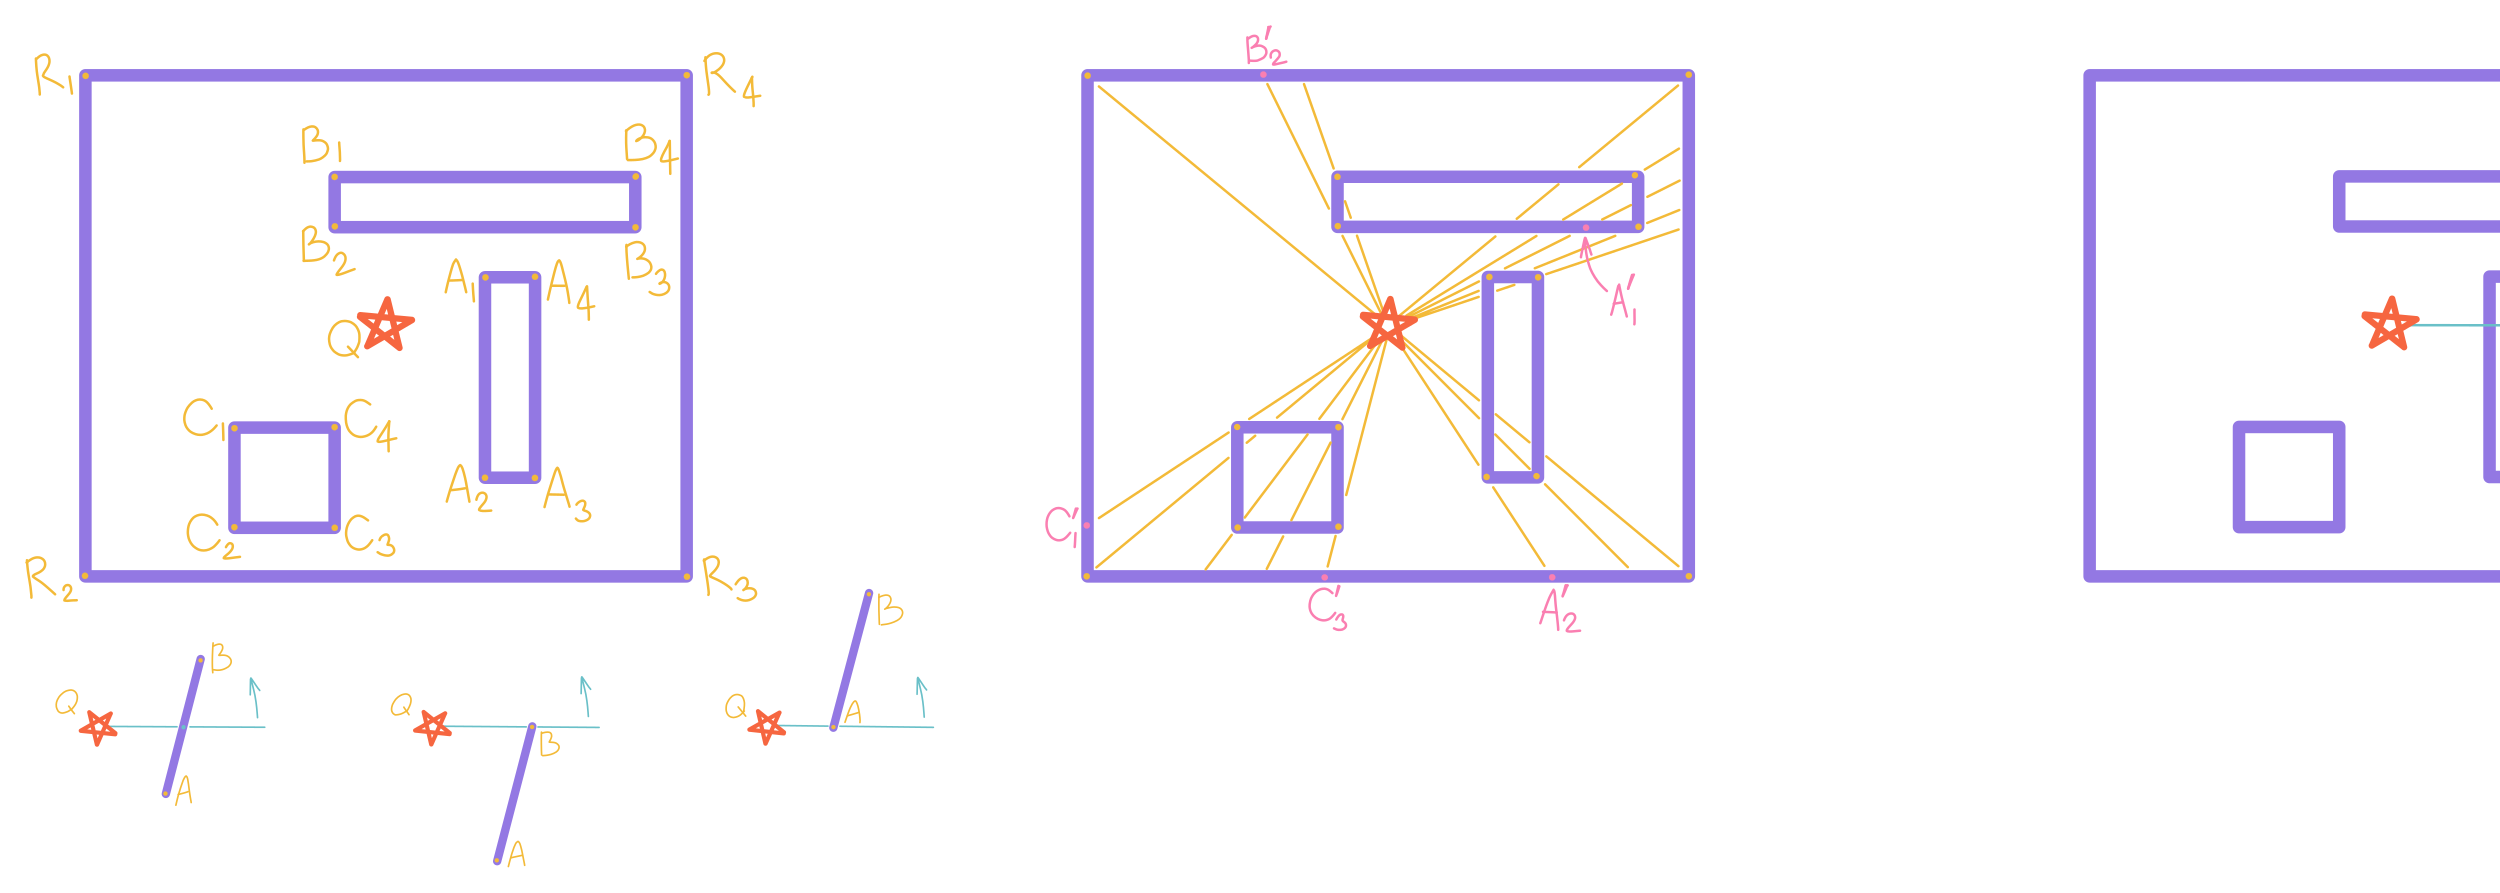 <svg xmlns="http://www.w3.org/2000/svg" width="1995.752" height="712.615" viewBox="-459.14 532.888 1496.814 534.461">
    <title>2BD486D3-20FD-47A4-9F1F-F1A3B42CAC51</title>
    <desc>
        Drawing exported from Concepts: Smarter Sketching
    </desc>
    <g style="display:inline">
        <path fill="none" stroke="#9378e3" stroke-linecap="round" stroke-linejoin="round" stroke-width="5" d="m-338.995 927.465-20.856 80.761m219.425-40.437-21.048 80.711M61.191 887.96 39.81 968.583"/>
        <path fill="none" stroke="#6ac0c8" stroke-linecap="round" stroke-linejoin="round" d="m-396.005 967.811 42.848.224m7.773.041 44.742.233m105.396-.615 51.218.389m6.997.053 36.57.278m104.285-1.176 32.746.385m7.179.084 55.932.657"/>
        <path fill="none" stroke="#6ac0c8" stroke-linecap="round" stroke-linejoin="round" stroke-width="2.5" d="m-349.277 968.353.066-.153"/>
        <path fill="none" stroke="#6ac0c8" stroke-linecap="round" stroke-linejoin="round" d="M-304.947 962.555q-.015-.225-.167-2.186t-.323-3.648-.417-3.496q-.248-1.808-.63-3.888-.381-2.081-2.348-9.746l-.168-.698m5.351 7.401-.24-.398q-.149-.117-.408-.441l-.402-.504q-.142-.179-.879-1.265-.738-1.086-1.529-2.265t-1.137-1.674-.638-.881m-.264.595q-.054.49-.063 3.191t-.083 5.508q-.013.061-.029.732m202.452 12.962q-.013-.225-.161-2.186t-.314-3.649-.41-3.497q-.243-1.808-.62-3.89-.376-2.081-2.325-9.751l-.166-.699m5.333 7.414-.239-.399q-.148-.117-.407-.441l-.4-.505q-.142-.18-.877-1.267-.735-1.088-1.523-2.269t-1.133-1.676-.636-.883m-.266.594q-.055.491-.07 3.191t-.096 5.507q-.013.062-.031.733m205.42 14.063q-.012-.225-.152-2.187t-.299-3.65-.395-3.498-.604-3.893-2.285-9.761l-.163-.699m5.302 7.436-.237-.4q-.148-.118-.405-.443l-.398-.506q-.141-.181-.872-1.272-.73-1.09-1.514-2.275-.783-1.184-1.126-1.68-.342-.497-.632-.886m-.268.593q-.057.49-.084 3.191-.026 2.7-.118 5.507-.013.061-.034.731"/>
        <path fill="none" stroke="#f66640" stroke-linecap="round" stroke-linejoin="round" stroke-width="2.5" d="m-392.95 960.329-8.081 18.416m-.088-.012-4.582-19.446m15.678 12.57-15.661-12.537m15.548 13.219-20.622-2.085m17.971-10.387-18.001 10.303m218.038-10.156-8.124 18.397m-.089-.012-4.535-19.457m15.648 12.608-15.631-12.575m15.516 13.256-20.616-2.134m17.994-10.344-18.024 10.259m218.038-10.43-8.201 18.363m-.088-.012-4.455-19.476m15.596 12.672L-5.3 958.69m15.461 13.32-20.607-2.219m18.037-10.27-18.067 10.185"/>
        <circle cx="-360.075" cy="1008.016" r="1.25" fill="#f3ba38" stroke="#f3ba38" stroke-width=".1"/>
        <circle cx="-339.029" cy="928.285" r="1.25" fill="#f3ba38" stroke="#f3ba38" stroke-width=".1"/>
        <circle cx="-161.679" cy="1047.976" r="1.25" fill="#f3ba38" stroke="#f3ba38" stroke-width=".1"/>
        <circle cx="61.103" cy="888.659" r="1.25" fill="#f3ba38" stroke="#f3ba38" stroke-width=".1"/>
        <circle cx="39.864" cy="968.203" r="1.25" fill="#f3ba38" stroke="#f3ba38" stroke-width=".1"/>
        <circle cx="-140.583" cy="968.155" r="1.25" fill="#f3ba38" stroke="#f3ba38" stroke-width=".1"/>
        <path fill="none" stroke="#f3ba38" stroke-linecap="round" stroke-linejoin="round" d="m-353.845 1014.993.099-.417.34-1.455q.316-1.353.556-2.3.239-.946.548-2.083t1.362-4.398 1.448-4.191.74-1.512.531-.78.59-.406q.046.004.345.452.299.449.53 1.521.23 1.073.476 3.013l.389 3.068q.143 1.128.21 1.619.067.49.249 1.665.183 1.175.284 1.769l.163.948q.061.355.223 1.194.028.103.092.704"/>
        <path fill="none" stroke="#f3ba38" stroke-linecap="round" stroke-linejoin="round" d="m-352.389 1008.521.147-.031q.126-.015 1.317-.311t1.759-.458.901-.265 1.2-.383q.174-.076.285-.122.112-.046.318-.138m14.922-88.993q-.05.455-.071.709-.02.255-.071 1.031t-.146 2.758q-.095 1.981-.124 3.013-.03 1.033-.047 1.929t-.016 2.393q.001 1.496.027 2.354t.053 1.33q.028.472.047.727t.049.566.031.319q.002.009.065.702m.48-15.944.321-.182q.195-.11.45-.233t.604-.269.802-.279.755-.176q.302-.042.558-.04t.54.062q.283.059.424.12t.249.133.202.159.211.256.202.381.131.525.007.679-.083.537-.231.642-.47.956q-.282.484-.511.807t-.514.703q-.286.38-.377.53t-.101.194q-.011.042.161.062t.613-.026.845-.082.902-.033.987.07.841.164.817.326q.467.228.932.636t.748.865.384.787.128.656.002.593-.112.588q-.089.32-.3.73-.211.409-.578.841-.367.431-.764.753t-1.505.867q-1.109.546-1.871.749-.763.203-1.14.263-.377.061-.843.098-.467.038-.846.042-.379.003-.813-.034t-1.349-.193l-.408-.05m176.49 117.818q.062-.356.76-2.997.697-2.641 1.362-4.825.664-2.184 1.259-3.686.596-1.501.924-2.079t.5-.796q.171-.219.953-.684.081.02.246.125.166.106.342.32t.334.509.249.505q.09.21.447 1.4.356 1.191.577 2.188t.375 1.769q.153.773.356 1.861.204 1.089.382 1.971t.302 1.472q.125.591.288 1.528.033.243.11.697"/>
        <path fill="none" stroke="#f3ba38" stroke-linecap="round" stroke-linejoin="round" d="M-153.026 1046.407q.134-.033.81-.177l1.75-.378q1.075-.234 3.105-.664l.857-.209m11.545-73.744q-.017.214-.024.331t-.03 1.289q-.024 1.172-.031 1.929-.008.758.013 3.254t.065 4.03.102 2.837m-.047-12.915q.101-.027.215-.075l.217-.089q.104-.041.548-.179.443-.138 1.184-.287t1.371-.142q.63.005.938.082t.493.168.285.164.241.219.267.353.225.656q.098.45.057.855-.042.406-.222.946-.181.54-.403.966-.221.427-.334.619l-.257.443q-.145.251-.211.5.042.019.095.033.054.015.633.048.579.032 1.077.054t.919.084.768.167q.347.103.685.274t.705.479.564.584.272.434q.074.157.129.369.056.211.057.547t-.113.741-.344.78-.523.687q-.293.31-.789.677t-1.45.79q-.953.422-1.582.599t-1.25.31q-.621.134-1.153.217t-.809.11-.477.043-.415.022q-.214.007-.887.075m180.957-19.981q.033-.119.707-2.075.674-1.955 1.116-3.175t.672-1.815q.23-.594.733-1.745.502-1.151 1.103-2.131t.895-1.263.51-.404q.217-.121.321-.144t.174 0 .107.04.244.201.72 1.449q.512 1.263.907 3.405.396 2.142.503 2.96t.207 1.866.128 1.893q.005.028-.092 1.108"/>
        <path fill="none" stroke="#f3ba38" stroke-linecap="round" stroke-linejoin="round" d="M48.369 961.422q.23-.078 1.036-.302t1.892-.54q1.087-.317 1.737-.517.65-.199 1.155-.345.084-.013.15-.036t.177-.073.527-.265m12.086-70.639q-.021.281-.044 1.939t-.032 3.448.032 4.532.235 7.197q.01.077.052.861"/>
        <path fill="none" stroke="#f3ba38" stroke-linecap="round" stroke-linejoin="round" d="M67.11 890.5q.158-.057.398-.185.241-.129.816-.38.576-.252 1.362-.472t1.264-.265q.478-.046.866-.011t.69.124.514.198.47.342.468.636q.211.405.278.789t.063.701-.158.929q-.154.613-.588 1.424-.435.81-.889 1.37-.455.56-.79.882-.334.323-.741.642-.407.318-.531.385-.124.066-.076.023t.16-.107q.113-.064.291-.147.179-.083.581-.228.403-.145 1.98-.476t2.542-.355 1.704.094q.738.117 1.14.258t.737.333.598.423q.262.232.509.593.247.362.373.734.125.373.151.774.026.4-.06.866-.087.466-.336 1.018-.249.551-.47.876-.221.326-.495.625-.274.3-.703.653-.43.353-1.172.79-.743.438-1.841.891t-1.975.712q-.878.259-1.413.386-.534.126-1.037.216t-1.105.159-1.426.175q-.176.038-.676.115m-82.497 51.877q.031-.163.214-1.285.184-1.123.248-2.209.064-1.085.031-1.595-.032-.509-.187-1.279-.154-.77-.434-1.395-.28-.624-.519-.946-.24-.322-.37-.454-.13-.131-.373-.317-.242-.187-1.124-.453-.881-.265-1.458-.241-.576.025-.929.103t-.744.237-.671.321-.653.439-1.086 1.063q-.713.785-1.348 2.006-.634 1.221-.826 1.921t-.241 1.87q-.049 1.171.085 1.862.135.69.361 1.217.226.526.498.917.271.391.571.68t.748.55q.447.262 1.134.424t1.087.163q.4.003 1.387-.265.986-.267 1.579-.593.594-.325.986-.616.392-.29.948-.805.557-.515 1.124-1.141l.385-.465"/>
        <path fill="none" stroke="#f3ba38" stroke-linecap="round" stroke-linejoin="round" d="M-17.175 956.152q.279.314.55.657.27.343.721.885l1.115 1.341q.664.8 1.205 1.47t.92 1.149m-202.95-2.938q.084-.165.133-.235t.137-.19.208-.299.401-.656q.28-.477.696-1.387.415-.909.613-1.55.197-.641.298-1.309.101-.669.092-1.12-.009-.45-.075-.825-.067-.375-.263-.832-.195-.456-.452-.778-.257-.321-.456-.486t-.487-.317q-.288-.151-.657-.244-.37-.094-.708-.109t-1.079.124-1.234.33-1.16.58q-.668.389-1.218.835t-1.13 1.071q-.579.625-1.312 1.842-.732 1.218-.965 1.874t-.345 1.246q-.113.59-.118 1.081-.006.49.025.732.031.243.136.601.105.359.351.789t.677.803.697.481q.267.109.533.165.265.056 1.545-.173t2.017-.549q.738-.319 1.032-.472.294-.154.482-.258.189-.105.422-.243.234-.138.426-.26.192-.123.872-.498"/>
        <path fill="none" stroke="#f3ba38" stroke-linecap="round" stroke-linejoin="round" d="m-217.338 956.27.103.188q.084.164.389.619t.942 1.336.821 1.142.403.601q.097.125.418.637m-202.201-2.986q.69-.763 1.176-1.354.485-.592.847-1.124.362-.531.669-1.098t.571-1.351.34-1.827-.028-1.605q-.103-.564-.352-1.113-.25-.549-.559-.93t-.684-.662-.807-.455q-.431-.174-.996-.256-.566-.082-1.725.16-1.158.241-1.802.553-.643.312-1.243.723t-1.456 1.257-1.38 1.606-.879 1.552-.506 1.395q-.151.604-.2 1.294-.048.69.054 1.402.103.711.515 1.594.411.884.583 1.087t.393.391.501.348.681.282.849.148q.447.025 1.599-.284 1.153-.31 1.643-.569l.566-.299q.076-.042.239-.14t.433-.283l1.023-.695"/>
        <path fill="none" stroke="#f3ba38" stroke-linecap="round" stroke-linejoin="round" d="M-417.969 955.682q.143.206.327.477.183.272.492.692t.677.935.657.896.748.896l.463.611"/>
    </g>
    <g style="display:inline">
        <path fill="none" stroke="#9378e3" stroke-linecap="round" stroke-linejoin="round" stroke-width="7.5" d="M1481.976 788.603h60v60h-60zm150-90v120h30v-120zm-90-30h180v-30h-180z"/>
        <path fill="none" stroke="#9378e3" stroke-linecap="round" stroke-linejoin="round" stroke-width="7.5" d="M1391.985 577.979v300h360v-300z"/>
        <path fill="none" stroke="#f3ba38" stroke-linecap="round" stroke-linejoin="round" stroke-width="1.5" d="m1418.858 583.834-21.387 42.915m51.835-42.986-51.313 102.06m.054 57.483 81.33-159.226m-82.629 222.262 107.768-211.927m-88.142 235.225 102.358-204.346m-57.192 174.324 71.604-143.965m-32.977 126.938 54.03-107.521m-24.728 107.671 26.966-54.445m5.335-10.77 21.26-42.926m-34.515 130.281 30.518-60.333m4.579-9.051 2.678-5.298m4.777-9.442 22.501-44.484m-70.824 196.486 83.17-161.443m9.845-19.11 8.406-16.316m-69.553 197.057 51.647-103.704m45.446-91.268 1.613-3.237m-69.152 198.036 25.286-48.741m6.174 48.407 12.076-23.55m-21.632-33.987-227.464-113.984m260.805 163.658-111.338-59.819m-46.054-21.672-105.177-53.01m222.666 142.572-71.52-38.54m12.633 38.48-19.305-10.005m-99.112-49.678-45.582-22.76m71.773 5.715-70.302-34.975m18.945 69.232-20.064-9.988m228.701-35.54-227.75-113.952m227.282 83.855-41.944-21.126m-29.158-14.686-156.762-78.955m228.99 85.047-229.044-115.38m228.83 86.403-42.183-21.375m-54.026-27.376-124.144-62.907m253.966 98.283-13.996-7.007m-135.863-68.893-44.739-22.391" opacity=".5"/>
        <path fill="none" stroke="#f3ba38" stroke-linecap="round" stroke-linejoin="round" stroke-width="1.5" d="m1474.881 794-76.209 51.579m142.029 9.639-4.09 16.416m100.008-46.574 31.449 47.026m-22.665-179.156 39.409-18.63m-149.208-21.172-33.082-69.215"/>
        <path fill="none" stroke="#f66640" stroke-linecap="round" stroke-linejoin="round" stroke-width="3.75" d="m1561.697 739.529 11.86-27.736m.132.016 7.146 29.105m-23.692-18.635 23.666 18.585m-23.506-19.609 30.96 2.836m-26.808 15.834 26.855-15.706"/>
        <circle cx="1482.775" cy="788.972" r="1.875" fill="#fa7fb1" stroke="#fa7fb1" stroke-width=".15"/>
        <circle cx="1541.751" cy="788.287" r="1.875" fill="#fa7fb1" stroke="#fa7fb1" stroke-width=".15"/>
        <circle cx="1542.437" cy="848.256" r="1.875" fill="#fa7fb1" stroke="#fa7fb1" stroke-width=".15"/>
        <circle cx="1535.872" cy="878.1" r="1.875" fill="#fa7fb1" stroke="#fa7fb1" stroke-width=".15"/>
        <circle cx="1673.034" cy="878.052" r="1.875" fill="#fa7fb1" stroke="#fa7fb1" stroke-width=".15"/>
        <circle cx="1632" cy="817.881" r="1.875" fill="#fa7fb1" stroke="#fa7fb1" stroke-width=".15"/>
        <circle cx="1632.309" cy="699.487" r="1.875" fill="#fa7fb1" stroke="#fa7fb1" stroke-width=".15"/>
        <circle cx="1691.967" cy="669.195" r="1.875" fill="#fa7fb1" stroke="#fa7fb1" stroke-width=".15"/>
        <circle cx="1542.322" cy="668.056" r="1.875" fill="#fa7fb1" stroke="#fa7fb1" stroke-width=".15"/>
        <path fill="none" stroke="#fa7fb1" stroke-linecap="round" stroke-linejoin="round" stroke-width="3.75" d="m1500.3 577.205.025.162"/>
        <circle cx="1391.445" cy="848.372" r="1.875" fill="#fa7fb1" stroke="#fa7fb1" stroke-width=".15"/>
        <circle cx="1392.448" cy="578.378" r="1.875" fill="#fa7fb1" stroke="#fa7fb1" stroke-width=".15"/>
    </g>
    <g fill="none" stroke-linecap="round" stroke-linejoin="round" style="display:inline">
        <path stroke="#9378e3" stroke-width="7.5" d="M881.417 788.498h60v60h-60zm150-90v120h30v-120zm-90-30h180v-30h-180z"/>
        <path stroke="#9378e3" stroke-width="7.5" d="M791.985 577.979v300h360v-300z"/>
        <path stroke="#6ac0c8" stroke-width="1.5" d="m1144.473 727.789-163.644-.22m159.545-5.722q-.113-1.606-.383-5.772-.268-4.166-.654-8.181-.385-4.017-.615-5.823-.228-1.808-.522-3.87t-.768-5.031q-.472-2.968-.837-4.94-.364-1.972-.514-2.662-.149-.691-.305-1.401-.154-.708-.219-1.026-.064-.318-.606-2.88m6.171 8.153-.343-.444q-.061-.147-.953-1.379t-2.052-2.851q-1.16-1.622-1.47-1.878l-.583-.642q-.064-.085-.354-.497m-2.217 11.883q.81-6.625 1.096-9.052.288-2.429.333-2.495.043-.066.236-1.31"/>
        <path stroke="#f66640" stroke-width="3.75" d="m961.137 739.426 11.86-27.738m.133.016 7.146 29.105m-23.693-18.635 23.667 18.585m-23.506-19.608 30.96 2.837m-26.808 15.832 26.854-15.707"/>
    </g>
    <g style="display:inline">
        <path fill="none" stroke="#9378e3" stroke-linecap="round" stroke-linejoin="round" stroke-width="7.5" d="M281.663 788.72h60v60h-60zm150-90v120h30v-120zm-90-30h180v-30h-180z"/>
        <path fill="none" stroke="#9378e3" stroke-linecap="round" stroke-linejoin="round" stroke-width="7.5" d="M191.985 577.979v300h360v-300z"/>
        <path fill="none" stroke="#f3ba38" stroke-linecap="round" stroke-linejoin="round" stroke-width="1.5" d="m364.053 734.159-75.273 49.572m-12.331 8.119-77.63 51.228m167.51-106.468-35.531 47.04m-7.066 9.356-37.579 49.75m-7.834 10.373-15.605 20.659m105.409-136.465-23.52 46.534m-7.095 14.04-23.465 46.426m-4.927 9.749-9.794 19.379m72.123-138.789-24.562 94.588m-6.378 24.543-4.74 18.246M378.2 737.788l47.832 73.326m8.853 13.572 30.655 46.993M379.908 736.72l46.505 46.561m9.729 9.741 20.526 20.55m9.262 9.275 49.551 49.612M384.809 724.597l41.357-13.941m11.108-3.744 10.257-3.46m19.095-6.436 79.248-26.715m-161.368 53.555 41.638-16.787m33.646-13.563 48.164-19.416m19.119-7.707 19.217-7.746m-162.477 64.121 42.525-21.365m15.591-7.833 38.736-19.461m19.486-9.792 17.165-8.623m9.87-4.958 19.308-9.7M382.92 721.85l77.816-47.674m16.038-9.826 35.176-21.552m13.683-8.381 20.462-12.537m-176.636 98.581-16.132-46.452m-3.737-10.759-3.414-9.834m-6.828-19.661-17.742-50.51m46.224 137.422-23.173-46.536m-8.157-16.379-36.827-74.514m64.619 150.899-58.836 48.793m-13.074 10.844-5.064 4.2m-10.94 9.072-79.062 65.566m168.618-150.043L198.801 584.65m179.694 137.469 57.689-47.667m12.804-10.582 24.96-20.623m12.421-10.264 59.159-48.882M378.651 732.926l47.7 39.654m10.069 8.372 20.16 16.76m10.123 8.415 79.075 65.74"/>
        <path fill="none" stroke="#fa7fb1" stroke-linecap="round" stroke-linejoin="round" stroke-width="1.5" d="M502.947 707.13q-1.188-1.081-1.948-1.83-.761-.748-1.723-1.797t-1.785-2.086q-.822-1.038-1.765-2.54t-1.455-2.497-.853-1.756q-.344-.761-.477-1.076-.134-.315-.653-1.944-.519-1.627-.736-2.493-.216-.864-.321-1.327-.105-.465-.17-.731-.063-.267-.26-1.431-.196-1.164-.27-1.662-.074-.497-.32-2.615-.246-2.116-.41-3.71m-2.382 9.267.04-.46q.017-.142.645-3.346.629-3.202 1.4-6.543l.189-.654.177-.6m.267.091q.089.207.389 1.032t.688 1.871q.39 1.044.627 1.662.239.618.912 2.427l.023.137.208.675q.021.076.164.541.14.464.526 1.556"/>
        <path fill="none" stroke="#f66640" stroke-linecap="round" stroke-linejoin="round" stroke-width="3.75" d="m361.383 739.648 11.86-27.737m.133.017 7.146 29.103m-23.693-18.633 23.667 18.583m-23.506-19.608 30.96 2.837m-26.808 15.834 26.854-15.708" style="display:inline"/>
        <path fill="none" stroke="#fa7fb1" stroke-linecap="round" stroke-linejoin="round" stroke-width="1.5" d="M181.148 842.03q-.117-.222-.392-.697-.274-.474-.59-.945-.314-.47-.54-.763-.224-.292-.526-.615-.3-.32-.483-.483t-.502-.39q-.321-.227-.926-.503-.604-.276-1.276-.413-.674-.136-1.037-.148-.364-.012-.784.03-.42.043-.617.087-.198.043-.633.19t-1.012.471q-.58.324-.914.59-.336.267-.652.586-.317.32-.728.88t-.607.903q-.198.343-.444.889-.248.546-.345.816-.098.27-.182.54-.082.27-.231.991-.15.722-.21 1.373-.061.65-.052 1.447t.064 1.307.252 1.387q.197.88.438 1.521.242.64.411.981.171.34.512.884.34.543.597.864.258.32.498.568.241.246.687.59t1.138.699 1.293.522q.602.166 1.008.208t1.071-.022 1.112-.194q.445-.13.826-.307t.776-.428 1.095-.885 2.298-2.581l.073-.108m3.201.19q-.021.149-.057.717-.037.569-.07 1.185-.032.616-.054 1.096-.023.48-.033.762-.012.281-.07 1.379-.056 1.098-.098 1.711-.044.612-.086 1.167-.016.143-.039.327m.708-22.996q-.027.129-.208.773l-.332 1.173-.253.886q-.106.362-.278.936-.171.576-.273.909-.102.335-.132.428l-.096.3-.075.229m2.54-5.595q-.068.125-.143.29-.073.166-.14.311l-.367.8q-.3.654-.553 1.221t-.448 1.02-.418 1l-.036.07-.056.139q-.115.256-.145.327l-.09.21m1.64-5.406h.108l.294-.027q.016.008.342-.021l.12.003" style="display:inline"/>
        <path fill="none" stroke="#fa7fb1" stroke-linecap="round" stroke-linejoin="round" stroke-width="3.75" d="m334.079 878.626-.086-.053-.124.001" style="display:inline"/>
        <circle cx="470.187" cy="878.535" r="1.875" fill="#fa7fb1" stroke="#fa7fb1" stroke-width=".15" style="display:inline"/>
        <path fill="none" stroke="#fa7fb1" stroke-linecap="round" stroke-linejoin="round" stroke-width="1.5" d="M463.07 906.02q.028-.069.183-.477l.118-.367q.1-.315.383-1.163l.385-1.156.375-1.131.646-1.931q.372-1.108.741-2.167.368-1.058.737-2.081.37-1.022.781-2.094.41-1.071 1.076-2.68t2.57-4.802q.017.008.241.475.222.468.364 1.547.144 1.078.195 1.755.053.676.141 1.96.089 1.283.182 2.36.091 1.077.189 1.977.096.9.276 2.382l.276 2.275q.096.795.194 1.652t.232 2.137q.132 1.281.201 2.033l.098 1.075q.028.324.043.474t.035.395q.017.245.044.755l.021.766" style="display:inline"/>
        <path fill="none" stroke="#fa7fb1" stroke-linecap="round" stroke-linejoin="round" stroke-width="1.5" d="M464.709 899.209q.152.008 1.442.063 1.291.053 2.514.107 1.222.053 1.927.089.707.036 1.49.082.214.012.702.032m4.462 4.73q.111-.303.198-.522t.318-.707.463-.849q.231-.362.551-.708.318-.348.609-.567t.6-.375q.31-.157.613-.252.303-.094.702-.13.4-.036.72.01.321.048.572.15.25.1.482.285t.421.457.274.497.132.534q.047.312.042.514-.006.203-.057.474-.05.273-.19.644-.14.369-.489.948-.35.579-.593.886t-.811.942-1.076 1.182q-.505.546-.883 1.004-.377.457-.593.834-.216.378-.259.53-.045.151-.053.226-.007.073-.007.105l.005.085q.003.056.027.147.05.059.393.19.342.131 1.131.146.788.017 1.427-.031.639-.05 1.012-.086.375-.036 3.672-.339l.275-.018m-8.629-27.17q-.082.243-.408 1.509t-.543 2.059q-.217.795-.543 1.831l-.046.125-.111.317-.198.568m2.845-6.391q-.052.11-.096.216l-.127.319q-.086.213-.192.483l-.191.477-.249.615-.315.763q-.149.359-.323.764-.174.406-.364.84l-.326.735q-.132.302-.175.407-.043.103-.174.385-.13.28-.262.584" style="display:inline"/>
        <path fill="none" stroke="#fa7fb1" stroke-linecap="round" stroke-linejoin="round" stroke-width="1.5" d="m478.557 883.42.095-.007.657-.015.106-.003m-140.796 4.612q-.105-.102-.625-.572-.522-.468-.95-.795t-.7-.493-.55-.304q-.278-.135-.775-.286-.496-.15-1.014-.204-.519-.055-1.428.081-.91.137-1.743.502-.832.365-1.266.654-.432.288-.688.497-.255.207-.491.42-.234.215-.604.615-.371.4-.659.79-.288.389-.682 1.073-.396.684-.605 1.165-.208.483-.48 1.466-.27.982-.352 1.93-.083.948-.057 1.455.025.509.072.83.046.323.132.702.084.378.154.612t.117.377.246.601q.2.457.326.688.126.233.468.731.343.5.834 1.023.49.525 1.22 1.056.731.53 1.4.848.67.317 1.392.523t1.278.27 1.073.048 1.021-.11q.506-.096 1.06-.303.556-.208.877-.379.319-.173.694-.44.377-.267.966-.855.59-.586.968-1.047.378-.459.684-.859l.355-.494m.638 3.976q.249-.467.478-.848.23-.381.489-.738.26-.358.533-.642.271-.282.474-.437.202-.153.367-.238t.492-.141.518-.021q.192.034.316.108.125.073.224.181.097.108.165.267.067.16.105.377t.015.484-.111.599q-.089.331-.168.603-.078.273-.116.45-.037.178-.046.327-.011.15-.011.26 0 .109.153.266.152.158.317.281t.285.205.276.21.343.303q.185.177.287.311t.18.272.153.349.103.486q.027.276-.013.528t-.111.437q-.072.186-.224.421-.151.237-.387.467-.235.229-.705.498-.47.268-.849.388-.381.12-.988.174-.61.054-1.125.009-.518-.045-.768-.091-.25-.047-.561-.147-.311-.102-.92-.396-.093-.044-.541-.248m2.647-25.449q-.045.159-.075.288-.03.13-.031.143t-.3 1.31-.51 2.188l-.306 1.28q-.095.389-.182.734m1.963-5.717q-.024.068-.169.513-.146.444-.332 1.034l-.277.879-.156.488q-.065.196-.171.504-.105.307-.208.598l-.17.47-.081.23q-.018.053-.108.296l-.126.333-.162.418m169.005-185.615q-.042.136-.1.34-.057.204-.234.942-.176.738-.36 1.545-.186.806-.402 1.764-.216.957-.66 2.843-.443 1.887-.692 2.91-.25 1.023-.668 2.71-.417 1.688-.678 2.63-.262.943-.49 1.56m4.755-18.002q.033.279.195 1.07l.333 1.651q.174.861.308 1.51.132.648.376 1.767.243 1.121.497 2.168.253 1.049.666 2.604.412 1.557.58 2.157l.267.959q.1.358.321 1.171.222.813.396 1.487.176.672.243.937.066.266.12.465.054.198.066.237.014.039.063.248l.156.645" style="display:inline"/>
        <path fill="none" stroke="#fa7fb1" stroke-linecap="round" stroke-linejoin="round" stroke-width="1.5" d="m507.075 714.713.123-.025q.093-.015 1.452-.197 1.359-.183 3.312-.55.095-.028.588-.146m6.927 4.389-.007.104q-.01.337-.009 1.78 0 1.442.026 2.466t.031 2.047-.034 1.805l-.092.668m-1.358-29.541-.033.085q-.126.383-.373 1.152-.248.77-.635 2.085-.389 1.316-.627 2.229-.24.912-.394 1.529t-.299 1.129" style="display:inline"/>
        <path fill="none" stroke="#fa7fb1" stroke-linecap="round" stroke-linejoin="round" stroke-width="1.5" d="M519.023 697.415q-.048.111-.554 1.316-.505 1.203-.76 1.824-.255.619-.738 1.81-.485 1.19-.582 1.445-.1.253-.173.46-.073.209-.192.524-.118.316-.211.559l-.152.387m2.492-8.101q.08-.036.109-.051t.173-.057.19-.048q.045-.005.473-.168" style="display:inline"/>
        <circle cx="191.529" cy="847.469" r="1.875" fill="#fa7fb1" stroke="#fa7fb1" stroke-width=".15" style="display:inline"/>
        <circle cx="297.282" cy="577.537" r="1.875" fill="#fa7fb1" stroke="#fa7fb1" stroke-width=".15" style="display:inline"/>
        <circle cx="192.045" cy="578.186" r="1.875" fill="#f3ba38" stroke="#f3ba38" stroke-width=".15" style="display:inline"/>
        <circle cx="191.486" cy="877.943" r="1.875" fill="#f3ba38" stroke="#f3ba38" stroke-width=".15" style="display:inline"/>
        <circle cx="552.029" cy="877.868" r="1.875" fill="#f3ba38" stroke="#f3ba38" stroke-width=".15" style="display:inline"/>
        <circle cx="551.988" cy="577.607" r="1.875" fill="#f3ba38" stroke="#f3ba38" stroke-width=".15" style="display:inline"/>
        <path fill="none" stroke="#fa7fb1" stroke-linecap="round" stroke-linejoin="round" stroke-width="1.5" d="M287.709 555.307q-.003.078.003.8.005.724.02 1.246t.068 1.33.108 1.505l.119 1.434.11 1.317q.048.58.21 2.748.162 2.167.184 2.712.023.546.027.802.003.258.01.573.006.315.006.384t-.022.438m-.706-14.241q.127-.115.175-.162.05-.048.207-.175.159-.13.612-.455.452-.324.831-.542.378-.216.768-.372.392-.157.698-.226.307-.07.709-.07.402.001.638.052.234.051.394.118.162.07.303.161.143.09.3.24.156.15.299.381.142.231.199.387.057.157.104.477.044.32.016.652-.028.333-.132.67-.103.335-.196.538-.094.202-.308.547-.215.345-.407.585-.192.239-.802.822-.61.584-1.052.921-.442.34-.732.531-.033.012-.079.033-.045.02-.072.035t-.054.037q.003.002.078-.05.076-.053.297-.176t.67-.32.689-.283q.238-.087.892-.254.653-.168 1.026-.219.374-.05.632-.058.26-.007.614.02.353.028.665.098.314.07.966.387.653.317.945.555.293.239.474.446.183.207.302.381.12.174.264.492.145.32.234.729.088.41.072.85-.017.443-.063.657-.047.216-.224.66-.175.444-.543.968-.367.523-.732.864-.364.34-1.834 1.051t-1.908.801q-.44.09-.896.141t-1.272.044q-.814-.006-1.321-.05l-.776-.067q-.27-.024-.726-.056m12.937-1.781q-.003-.045-.015-.107-.012-.061-.027-.171l-.038-.268q-.021-.158-.027-.27-.007-.114-.007-.299 0-.183.032-.445.031-.261.09-.476.056-.213.203-.513.146-.299.365-.576t.428-.455.601-.388.677-.287.523-.09.402.008.348.074q.183.054.453.193.268.14.498.335.228.193.331.318.104.124.182.255.077.129.117.219.039.088.066.162.027.072.086.444.057.372.034.645-.022.274-.058.43t-.098.332-.162.376q-.1.203-.94 1.223-.842 1.02-1.313 1.488-.471.47-.657.661-.186.194-.337.38-.15.186-.203.27-.052.082-.138.304-.084.224-.075.333l.054.027q.042.018.155.036t.352 0q.242-.019.437-.05.195-.033.43-.081t.797-.177.985-.23l.779-.183q.354-.084.975-.223.62-.141.988-.222.368-.083.756-.186.389-.105.887-.248l.333-.097m-10.688-20.656-.017.114-.02.098q-.084.352-1.228 6.197l-.108.491" style="display:inline"/>
        <path fill="none" stroke="#fa7fb1" stroke-linecap="round" stroke-linejoin="round" stroke-width="1.5" d="M301.242 549.037q-.034.126-.121.391-.087.264-.227.672t-.298.875q-.16.465-.332.98-.172.516-.92 2.787-.016.041-.08.239-.067.198-.146.468-.081.27-.189.591m1.374-6.961.165-.035q.003.003.464-.105.459-.108.672-.147" style="display:inline"/>
        <circle cx="342.195" cy="848.264" r="1.875" fill="#f3ba38" stroke="#f3ba38" stroke-width=".15" style="display:inline"/>
        <circle cx="281.89" cy="848.755" r="1.875" fill="#f3ba38" stroke="#f3ba38" stroke-width=".15" style="display:inline"/>
        <path fill="none" stroke="#f3ba38" stroke-linecap="round" stroke-linejoin="round" stroke-width="3.75" d="m281.62 788.569-.06-.051" style="display:inline"/>
        <circle cx="342.185" cy="788.638" r="1.875" fill="#f3ba38" stroke="#f3ba38" stroke-width=".15" style="display:inline"/>
        <circle cx="430.92" cy="818.44" r="1.875" fill="#f3ba38" stroke="#f3ba38" stroke-width=".15" style="display:inline"/>
        <path fill="none" stroke="#f3ba38" stroke-linecap="round" stroke-linejoin="round" stroke-width="3.75" d="m460.745 817.93.145.072" style="display:inline"/>
        <circle cx="432.553" cy="698.716" r="1.875" fill="#f3ba38" stroke="#f3ba38" stroke-width=".15" style="display:inline"/>
        <circle cx="461.754" cy="698.904" r="1.875" fill="#f3ba38" stroke="#f3ba38" stroke-width=".15" style="display:inline"/>
        <circle cx="521.865" cy="668.677" r="1.875" fill="#f3ba38" stroke="#f3ba38" stroke-width=".15" style="display:inline"/>
        <circle cx="490.458" cy="669.198" r="1.875" fill="#fa7fb1" stroke="#fa7fb1" stroke-width=".15" style="display:inline"/>
        <path fill="none" stroke="#f3ba38" stroke-linecap="round" stroke-linejoin="round" stroke-width="3.75" d="m519.67 637.871.095-.111" style="display:inline"/>
        <circle cx="341.819" cy="668.261" r="1.875" fill="#f3ba38" stroke="#f3ba38" stroke-width=".15" style="display:inline"/>
        <circle cx="341.631" cy="638.753" r="1.875" fill="#f3ba38" stroke="#f3ba38" stroke-width=".15" style="display:inline"/>
    </g>
    <g style="display:inline">
        <path fill="none" stroke="#9378e3" stroke-linecap="round" stroke-linejoin="round" stroke-width="7.5" d="M-318.774 788.909h60v60h-60zm150-90v120h30v-120zm-90-30h180v-30h-180z"/>
        <path fill="none" stroke="#9378e3" stroke-linecap="round" stroke-linejoin="round" stroke-width="7.5" d="M-408.015 577.979v300h360v-300z"/>
        <circle cx="-318.82" cy="848.535" r="1.875" fill="#f3ba38" stroke="#f3ba38" stroke-width=".15"/>
        <circle cx="-318.756" cy="789.264" r="1.875" fill="#f3ba38" stroke="#f3ba38" stroke-width=".15"/>
        <circle cx="-258.791" cy="788.642" r="1.875" fill="#f3ba38" stroke="#f3ba38" stroke-width=".15"/>
        <circle cx="-258.726" cy="848.893" r="1.875" fill="#f3ba38" stroke="#f3ba38" stroke-width=".15"/>
        <circle cx="-168.777" cy="818.937" r="1.875" fill="#f3ba38" stroke="#f3ba38" stroke-width=".15"/>
        <circle cx="-138.869" cy="819.045" r="1.875" fill="#f3ba38" stroke="#f3ba38" stroke-width=".15"/>
        <circle cx="-168.49" cy="698.978" r="1.875" fill="#f3ba38" stroke="#f3ba38" stroke-width=".15"/>
        <circle cx="-138.819" cy="698.589" r="1.875" fill="#f3ba38" stroke="#f3ba38" stroke-width=".15"/>
        <circle cx="-78.661" cy="668.993" r="1.875" fill="#f3ba38" stroke="#f3ba38" stroke-width=".15"/>
        <path fill="none" stroke="#f3ba38" stroke-linecap="round" stroke-linejoin="round" stroke-width="3.75" d="m-78.382 638.432-.25.264"/>
        <circle cx="-258.797" cy="638.826" r="1.875" fill="#f3ba38" stroke="#f3ba38" stroke-width=".15"/>
        <circle cx="-258.654" cy="668.42" r="1.875" fill="#f3ba38" stroke="#f3ba38" stroke-width=".15"/>
        <circle cx="-408.254" cy="877.649" r="1.875" fill="#f3ba38" stroke="#f3ba38" stroke-width=".15"/>
        <circle cx="-407.877" cy="578.319" r="1.875" fill="#f3ba38" stroke="#f3ba38" stroke-width=".15"/>
        <circle cx="-47.956" cy="577.895" r="1.875" fill="#f3ba38" stroke="#f3ba38" stroke-width=".15"/>
        <circle cx="-47.832" cy="878.174" r="1.875" fill="#f3ba38" stroke="#f3ba38" stroke-width=".15"/>
        <path fill="none" stroke="#f3ba38" stroke-linecap="round" stroke-linejoin="round" stroke-width="1.5" d="M-246.934 743.704q.046-.096.286-.476t.511-.814.413-.683.24-.426.212-.414q.113-.237.472-1.11.36-.873.528-1.432.17-.56.247-.919.078-.357.114-2.308.036-1.953-.217-2.979-.254-1.028-.683-1.953-.429-.927-.78-1.449-.352-.523-.729-.942-.376-.418-1.107-.981-.729-.564-1.465-.933-.735-.369-1.929-.616-1.194-.248-2.265-.192t-1.497.157q-.428.102-.783.233-.355.129-.897.4-.542.272-1.247.785-.706.514-1.284 1.112-.577.599-1.08 1.33-.502.728-1.038 1.865-.535 1.137-.74 1.84-.208.702-.278 1.048-.07.345-.132.915-.06.569-.069 1.098-.008.53.132 1.567.141 1.04.333 1.683.192.644.411 1.14t.462.912.764 1.079.835.976 1.188.906 1.328.801q.454.212.631.281.179.069.494.165.315.097.796.183.48.084.983.129.502.043 1.023.033.522-.01.874-.053.353-.042.798-.14.444-.1 1.103-.3.658-.202 1-.326.344-.125.717-.278.374-.153 1.19-.504"/>
        <path fill="none" stroke="#f3ba38" stroke-linecap="round" stroke-linejoin="round" stroke-width="1.5" d="M-250.8 740.455q.099.108.758.781.66.675 1.547 1.619.888.943 1.33 1.423t.862.924 1.3 1.334l.18.211m52.565-38.871.027-.186q.031-.188.448-2.078.419-1.891.785-3.364.364-1.472.552-2.186.186-.715.603-2.275.417-1.562.672-2.492.255-.928.618-2.145t.696-2.134 1.743-2.799q.099.045.544.674.446.628.791 1.525t.514 1.414q.171.518.438 1.358.269.84.663 2.188.395 1.35.594 2.076.201.726.284 1.041.082.317.393 1.55.309 1.234.493 1.99.183.758.3 1.223l.212.837q.095.372.216.871.12.498.596 2.549l.074.321"/>
        <path fill="none" stroke="#f3ba38" stroke-linecap="round" stroke-linejoin="round" stroke-width="1.5" d="m-189.876 700.841.17-.003q.218.012 1.904-.042 1.685-.056 2.95-.123 1.263-.066 1.488-.083.223-.016.663-.064.15-.012.59-.027m-9.526 132.699.05-.247q.032-.14.367-1.331.333-1.192.879-3.022.546-1.832.707-2.34.158-.509.751-2.306.591-1.797 1.124-3.377.53-1.579.788-2.337.257-.757.533-1.552.274-.797.876-2.285.6-1.486.978-2.077.377-.592.975-.969.119.037.344.225.224.187.475.603.25.414.537 1.131t.762 2.443q.473 1.728.792 3.204t.467 2.234q.145.759.198 1.053l.181 1.032q.13.736.218 1.215l.208 1.141q.122.663.308 1.746.186 1.085.306 1.773.118.689.23 1.298.115.609.166.89l.103.59.12.705q.069.392.107.62"/>
        <path fill="none" stroke="#f3ba38" stroke-linecap="round" stroke-linejoin="round" stroke-width="1.5" d="M-188.914 826.345q.12-.01 1.454-.15 1.336-.141 2.372-.273 1.037-.131 1.815-.25.78-.117 1.971-.328l.67-.112m6.722 6.885.057-.303q.02-.098.167-.6t.32-.923q.175-.423.42-.822.246-.398.452-.623t.498-.442q.291-.216.695-.363t.739-.17q.335-.024.528.002t.502.132.528.242q.22.135.389.298.17.165.29.333.118.168.24.434.12.265.172.477.053.21.075.511t-.035.698q-.057.394-.274.952-.218.56-.408.887-.192.327-.43.667-.24.34-.504.666-.264.327-.704.828-.438.503-.664.767t-.689.876q-.462.61-.561.813t-.14.346-.044.26-.003.13.22.179q.218.165.803.295.583.132 1.27.153t1.1.01q.414-.014 1.464-.068t1.57-.093q.263-.029.824-.081m31.927-2.09q.045-.25.249-1.018l.685-2.595q.483-1.827.765-2.82.282-.994.416-1.447.135-.454.825-2.667t1.5-4.768q.811-2.555 1.192-3.716.383-1.162.582-1.735.201-.575.51-1.304.31-.729.552-1.059t.46-.448q.01 0 .242.231.231.232.839 1.977.609 1.744.934 2.974.326 1.232.495 1.893l.467 1.81q.295 1.148.607 2.252t.666 2.268q.356 1.166.938 3.051.58 1.886.841 2.751.26.866.543 1.782.282.918.323 1.062.042.143.1.36.057.218.243.947"/>
        <path fill="none" stroke="#f3ba38" stroke-linecap="round" stroke-linejoin="round" stroke-width="1.5" d="M-130.435 828.889q.223.018.77.033.546.015 1.413.034.868.02 1.579.029.71.009 1.665.03.952.019 1.588.04.636.023 1.935.035m7.491 5.974.159-.312q.21-.324.689-.768.48-.446.99-.735.51-.29.9-.423.39-.134.723-.167.331-.033.622.032.29.064.546.27.258.207.392.426.132.22.19.369.057.147.072.617.017.469-.091.904-.11.435-.237.753-.126.32-.276.621-.149.302-.638 1.514.359.274.555.345.197.072.407.139t.343.107.264.084q.132.044.24.083.11.04.27.114.162.075.479.263.316.186.469.299t.329.274q.177.16.268.271.09.111.197.284.105.171.21.462.105.29.133.48.029.189-.058.622-.086.434-.215.687-.13.254-.306.482-.175.228-.432.463-.258.237-.694.497-.437.26-1.043.471-.606.213-.951.277t-.92.095q-.574.028-1.117-.029t-.807-.124q-.265-.066-.381-.11-.115-.042-.264-.117-.147-.073-.312-.19t-.274-.212-.17-.162l-.142-.157q-.083-.092-.239-.285l-.223-.23m-16.754-131.111q.06-.326.171-.846.112-.521.411-1.872.297-1.352.465-2.085.167-.734.446-1.898.277-1.164.694-2.863t.879-3.559.857-3.39q.394-1.53.8-2.917.407-1.389.692-2.126.285-.738.453-1.044.17-.307.416-.567.247-.259.46-.339l.085.04q.05.035.36.494.312.46.653 1.506.339 1.047.514 1.733l.276 1.096.198.8q.096.391.273 1.098.177.705.422 1.638.243.933.757 3.08.515 2.147.815 3.556t.421 2.025q.12.615.386 2.154.264 1.539.44 2.737.175 1.199.374 2.586l.086.97"/>
        <path fill="none" stroke="#f3ba38" stroke-linecap="round" stroke-linejoin="round" stroke-width="1.5" d="M-128.676 703.952q.105-.001 6.969.057.089-.001.73-.025m13.03.621q-.017.028-.568 1.248-.55 1.218-1.181 2.533-.63 1.314-1.114 2.295-.482.983-.908 1.869-.427.885-.635 1.364-.21.478-.417 1.053-.209.576-.29.954t-.09.53.003.264.033.197q.02.087.071.213.033.033.292.18.26.147.858.215.599.069 1.325.012.724-.058 1.48-.164.756-.108 1.244-.189l.927-.157q.438-.076 1.686-.346l.126-.03q.234-.066 1.163-.256l.574-.136"/>
        <path fill="none" stroke="#f3ba38" stroke-linecap="round" stroke-linejoin="round" stroke-width="1.5" d="M-107.655 704.33q.003.111.045.879l.117 2.181q.075 1.413.158 2.714.08 1.3.169 2.491t.152 2.09.134 1.828.113 1.544l.066 1.035q.026.421.056 1.49.028 1.071.058 2.924l-.009.792m-69.517-21.608q.004.263.06 1.373.055 1.112.12 2.205.063 1.095.202 2.894.138 1.798.29 3.379.007.05.012.197.003.148.015.384l.011.187M-277.464 610.35q-.03.354-.043.959-.014.605.019 3.656.033 3.05.116 4.646.082 1.596.132 2.331.048.735.13 1.935.083 1.2.134 2.091t.076 1.457q.024.566.053 2.031.009.064-.004.877m-.219-19.688.303-.237q.089-.072.237-.171.147-.101.627-.405.482-.305 1.05-.581.569-.274 1.103-.438.536-.163 1.09-.214.557-.05.973.002.417.053.733.16.317.105.66.312.345.205.744.684.398.478.546.82.147.342.213.717.068.377.045.8-.021.422-.124.829-.102.407-.224.698-.121.29-.486.855-.366.565-.87 1.12-.502.557-.756.795-.253.24-.387.377-.133.137-.264.322.056.022.255.015.2-.008.546-.056t.86-.109q.514-.059 1.254-.081.738-.021 1.164.012.427.034.81.112.384.08.622.144.239.065.725.311.487.244.787.462.299.216.548.441t.352.333q.102.11.255.327.153.219.365.657.21.438.355 1.002.146.564.177.945.032.381.003.655-.028.275-.244 1.035-.216.761-.422 1.167-.205.408-.426.734-.22.327-.771.871-.55.543-1.261 1.044-.713.5-1.127.728t-1.114.513-2.141.612-2.166.406-1.066.104q-.344.025-.542.03-.2.006-.508.001-.31-.005-.93.021m19.44-11.311-.002.275q-.001.15.11 1.704.113 1.555.176 2.383t.105 1.443.126 4.238l-.001.152q.009.111-.05.848"/>
        <path fill="none" stroke="#f66640" stroke-linecap="round" stroke-linejoin="round" stroke-width="3.75" d="m-239.055 739.835 11.862-27.736m.132.016 7.146 29.103m-23.692-18.633 23.667 18.585m-23.507-19.61 30.96 2.837m-26.808 15.834 26.855-15.706"/>
        <path fill="none" stroke="#f3ba38" stroke-linecap="round" stroke-linejoin="round" stroke-width="1.5" d="m-277.58 671.324.033 3.231q.032 2.942.067 4.572t.106 3.861.093 3.028q.023.8.05 2.178.009.06.009.863"/>
        <path fill="none" stroke="#f3ba38" stroke-linecap="round" stroke-linejoin="round" stroke-width="1.5" d="M-277.686 671.381q.219-.265.303-.36.083-.096.57-.568.486-.473.843-.758t.675-.48q.32-.195.696-.35.377-.154.74-.229.364-.077.703-.083t.921.161q.584.166.827.321.244.154.388.28.146.128.291.302.147.174.297.429t.269.667q.117.411.139.668.024.256.005.612-.021.354-.15.921-.129.565-.448 1.312-.321.747-.744 1.473-.425.726-1.007 1.532-.583.805-.847 1.116-.264.31-.396.448-.132.137-.278.26-.145.123-.304.174-.021-.003.054-.102.076-.099.262-.236.188-.136.797-.44.607-.305 1.398-.548.792-.242 1.692-.36t1.564-.132 1.425.087q.762.102 1.274.244.511.143.753.24.241.096.693.353.45.256.709.471.261.214.48.465.22.252.384.522t.314.754.174.926q.022.441-.065.956-.088.514-.393 1.201-.304.687-1.008 1.524-.702.837-1.164 1.21-.462.374-.74.557t-.718.423q-.442.242-.867.428-.426.186-1.131.402t-1.35.343-1.464.224q-.82.097-1.492.148-.674.05-1.461.074l-1.355.04-.844.022q-.278.006-.99.063m18.087-.271q.065-.189.1-.301.035-.114.148-.401.113-.286.287-.682.173-.398.346-.704.172-.307.438-.691.265-.386.601-.72.336-.336.78-.608t.771-.369.587-.114q.258-.015.579.045t.903.492q.582.43.847.87.267.44.387.832.12.393.153.911.033.516-.049 1.068-.083.552-.269 1.098-.184.547-.493 1.134-.308.588-.773 1.267t-.774 1.068l-.769.968q-.46.579-.801 1.021-.34.443-.824 1.155-.483.714-.568.975-.038.101-.047.152-.009.052.012.175.023.017.285.038.263.022.915-.122.654-.142 1.374-.37t1.19-.389q.468-.16 1.126-.402.66-.241 1.376-.522l1.177-.46q.462-.18.681-.261.218-.081.506-.183t.464-.159q.175-.059.371-.128.199-.067.65-.243.452-.177.659-.246m162.769-14.497q-.013.224-.018.743t-.001.961q.002.443.014.965.011.52.047 1.43.035.911.222 3.491.188 2.579.36 4.383.171 1.805.252 2.64.081.837.129 1.368.05.531.408 4.103l.023.181"/>
        <path fill="none" stroke="#f3ba38" stroke-linecap="round" stroke-linejoin="round" stroke-width="1.5" d="M-84.213 680.57q.306-.243.49-.38.184-.138.775-.511.589-.373 1.061-.63.475-.256 1.337-.597.863-.34 1.51-.475.647-.137.986-.161.339-.025.978.021.639.045 1.125.179.486.132.939.369.454.237.804.54.348.303.588.654.238.349.345.6.108.25.201.724t.084.935q-.012.459-.08.793-.069.335-.135.546t-.306.717q-.238.506-.601 1.014-.365.509-.899 1.05-.535.542-1.021.912t-.824.576-.492.297-.241.149q-.002.003.097-.038.098-.042.39-.117t.75-.133q.458-.057.905-.056.445.001 1.063.087.617.087 1.082.22.465.136 1.07.443.602.306 1.097.71.495.402.753.699.257.295.558.822.303.526.464 1.114.16.587.183.896t-.007.673q-.032.365-.119.705-.088.34-.21.612-.123.27-.508.78-.387.51-.797.867t-1.453.947q-1.044.588-1.764.843-.722.255-1.623.462-.902.205-1.57.298-.667.093-1.168.134-.5.039-.79.058t-1.266.03m14.07-2.108q.21-.307.232-.342.023-.034.096-.132.074-.097.206-.256.13-.159.748-.726t.959-.753q.34-.184.601-.258.263-.073.438-.087.176-.012.378.015.204.029.426.128.22.097.389.23.168.133.34.355.174.222.336.607.162.384.249 1.133.086.747-.006 1.446-.093.7-.262 1.219-.17.52-.333.864-.165.342-.414.717-.25.375-.467.62-.216.244-.516.504-.3.258-.675.465-.375.205-.541.211-.167.008-.171-.016t.082-.135.198-.195q.11-.084.419-.245.307-.162.715-.285.407-.124.833-.16t.804.006.678.135q.298.091.726.369.427.277.699.58t.447.665.255.762q.078.4.046.91-.033.51-.153.896-.12.385-.25.637t-.447.644q-.318.391-.818.777-.498.385-1.285.733-.788.35-1.45.489-.661.141-1.273.174-.612.032-1.155-.013-.541-.045-1.123-.164-.583-.118-1.022-.256-.438-.14-.692-.243-.252-.104-.406-.18-.155-.077-.317-.168t-.29-.173q-.128-.08-.42-.288l-.124-.063-.495-.301m-13.955-96.779q-.014.245-.059 1.337t-.066 3.022q-.021 1.928.015 3.26.035 1.33.116 2.827.082 1.499.193 3.086l.197 2.815.034.792"/>
        <path fill="none" stroke="#f3ba38" stroke-linecap="round" stroke-linejoin="round" stroke-width="1.5" d="m-84.38 611.332.097-.081q.175-.167.871-.73.698-.562 1.28-.984.582-.423 1.252-.81.669-.388 1.227-.624.557-.237 1.158-.402.602-.165 1.197-.22.596-.056 1.03-.015.434.04.782.13.348.092.782.323.433.231.703.478t.471.534q.201.29.366.774.164.483.194.894.03.41-.04.905t-.31 1.122q-.241.625-.519 1.084-.277.46-.729 1.004t-.94.997-.947.779q-.46.328-.907.558-.448.228-.86.307-.007-.027.078-.186t.368-.41q.282-.253.528-.418.246-.163.652-.376t1.044-.44 1.034-.315.624-.121 1.177-.042 1.551.112q.603.119.882.215.278.094.599.247.322.153.667.386.347.231.816.706.47.476.77.951.3.476.523 1.09.224.611.302 1.277t.057 1.037-.137.884q-.114.511-.454 1.231-.341.72-.876 1.39-.534.671-1.143 1.184-.61.513-.88.69-.271.176-.806.46-.537.285-1.55.65-1.014.363-2 .573-.983.209-2.212.344-1.228.134-2.227.181-1.001.048-1.8.063-.8.017-1.746.021-.065-.003-.815-.008m24.993-11.458q-.435 1.148-.891 2.112t-.862 1.722-.749 1.371l-.73 1.31q-.389.697-1.028 2.06-.639 1.365-.78 1.968-.142.605-.133.858.01.255.143.642.119.09.507.186.39.095.93.06.54-.034 1.383-.168.843-.135 1.571-.274.728-.14 1.63-.356.904-.216.967-.235.061-.02.794-.186.733-.167 1.175-.275t1.008-.264"/>
        <path fill="none" stroke="#f3ba38" stroke-linecap="round" stroke-linejoin="round" stroke-width="1.5" d="M-58.131 617.297q.003.258.029 1.45.025 1.195.04 2.488t.03 3.064l.027 2.834q.012 1.06.035 2.066.022 1.008.046 2.282t.047 2.724q0 .063.013.596.014.53.026 1.23.013.699.015.928M-332.382 777.62l-.358-.604q-.188-.317-.537-.857-.351-.54-.857-1.191-.507-.652-.928-1.066t-.803-.694q-.381-.28-.897-.538-.517-.258-1.245-.429t-1.447-.165-1.278.123-1.251.408q-.693.293-1.107.543-.413.25-1.09.807-.676.557-1.415 1.424-.741.867-1.055 1.342t-.45.707-.457.904q-.323.67-.588 1.455-.267.785-.354 1.155-.089.37-.165.822-.078.452-.12 1.32-.042.87-.012 1.334t.226 1.386q.198.922.474 1.617.278.694.549 1.174.272.482.69 1.019.419.535.792.898.373.362.603.549.23.186.643.474.414.287 1.2.672.785.386 1.544.612.759.228 1.37.323.608.096 1.346.105.74.009 1.21-.042.469-.051 1.399-.297t1.582-.537q.651-.293 1.12-.566.467-.275 1.045-.686.577-.41 1.021-.796.444-.384.815-.759.37-.374.724-.773t.64-.747l.356-.417m3.755-1.201q-.003.078 0 .284t.009.382q.005.177.047 1.05.04.873.094 2.472t.075 2.478.034 1.633q.015.756.021.917.007.16.01.302 0 .14-.007.373m-3.653 50.701q-.122-.228-.416-.685-.294-.456-.484-.734-.19-.276-.57-.753-.382-.477-.974-1.042-.594-.566-1.229-1.01-.634-.445-1.144-.712t-1.329-.549q-.817-.282-1.638-.41-.819-.126-1.476-.12-.655.005-1.411.147-.755.143-1.367.375-.612.233-1.093.512-.483.279-.713.45-.231.17-.523.427-.294.26-.836.906-.54.647-.96 1.406-.42.757-.666 1.41-.246.654-.403 1.338t-.231 1.206q-.075.52-.12 1.107-.044.585-.056 1.063-.012.477.018 1.032t.186 1.425.332 1.445.525 1.344q.347.77.694 1.326.348.556.809 1.117.46.561.838.918.378.359 1.182.915.803.557 1.233.767t.779.337.718.228.957.19 1.325.079 1.512-.158q.772-.145 1.56-.439.789-.294 1.55-.735.764-.441 1.125-.723.363-.282.719-.629.357-.348.83-.853.472-.506.817-.903.345-.398.67-.831.326-.435.611-.83m3.849 4.111.135-.275q.087-.151.223-.381.137-.23.4-.573.262-.342.502-.568.238-.227.45-.354.21-.13.307-.167.096-.037.222-.067.126-.032.501.034.375.068.617.231.243.165.369.326.127.16.211.328.083.17.143.627.06.459-.078 1.097t-.51 1.235q-.374.597-.788 1.065t-.769.804q-.357.338-.561.515-.203.177-.812.672-.607.497-.948.794-.339.298-.532.513-.194.214-.254.306-.06.093-.106.186-.045.093-.054.235.348.159.536.182.187.022.784.019.596-.001 1.122-.046t1.103-.116q.577-.072 1.3-.172.723-.102 1.35-.188.627-.085 1.176-.151t.888-.104 1.458-.195m76.68-21.825q-.228-.154-.268-.189-.042-.033-.698-.508-.654-.476-1.006-.705-.353-.232-.71-.445-.357-.211-.865-.438-.51-.225-.942-.345-.431-.118-.861-.162-.431-.042-.75-.024-.32.02-.78.13-.462.11-.863.285-.4.173-1.105.68t-1.01.821q-.306.312-.549.626-.244.313-.528.732-.283.418-.514.817-.23.398-.495.965-.267.568-.479 1.186-.213.618-.363 1.227-.151.609-.249 1.43-.099.82-.11 1.264-.011.446.014.938.027.492.057.763.03.273.122.69.091.419.253 1.073t.318 1.147q.158.494.308.825.151.333.358.686.206.354.467.73.26.375.47.645.21.272.449.52.239.25.617.557.378.309.846.567t.846.404q.378.147.823.268t.786.192q.342.069.702.098t.782.003 1.042-.167q.62-.14 1.076-.318t.834-.387q.378-.207.927-.616.549-.411.885-.726.336-.317.853-.933.519-.615.831-1.041t.738-1.019q.044-.06.252-.384m4.379-.074q.169-.489.216-.598.046-.11.109-.243.062-.133.138-.268t.233-.354.193-.316q.038-.096.65-.567.611-.472 1.055-.682.444-.212.758-.287t.554-.07.433.054q.195.051.332.121.136.071.229.144.093.074.257.269.165.196.361.8.197.604.21.974.012.372-.039.731-.051.358-.087.52-.037.164-.108.408-.07.245-.219.662-.15.417-.241.651-.09.232-.156.421-.065.191-.11.43.02.011.219.034.201.024.416.024t.397.012q.185.012.398.057.213.043.433.123t.425.193q.204.116.402.263.196.147.388.346.194.2.444.624.252.426.36.831t.119.656q.012.25-.023.508-.033.258-.145.576-.113.318-.266.566t-.802.742q-.651.495-1.1.657-.448.161-.772.22-.323.056-.55.071-.226.014-.811-.027-.585-.042-1.062-.135t-.987-.24-.937-.303q-.426-.156-.64-.246-.214-.091-.313-.14-.1-.05-.297-.163-.195-.112-.862-.586l-.356-.188m-4.462-88.492q-.259-.186-1.099-.783-.841-.595-1.303-.865-.464-.27-.759-.408-.296-.14-.543-.228-.248-.089-.462-.147-.215-.059-.572-.128t-1.069-.093-1.288.066-.91.186q-.331.096-.816.305-.486.208-1.531.948-1.045.739-1.302.996-.255.254-.627.718t-.568.763-.455.782-.447.94q-.189.46-.355 1.016-.167.557-.299 1.281t-.189 1.341.004 2.049q.063 1.431.198 2.193.135.76.318 1.426.182.666.44 1.332.256.665.541 1.199.285.532.64 1.027.358.495 1.028 1.143t1.191.996q.52.347.927.545.405.198 1.193.447.786.249 1.404.33.616.081 1.059.087t1.014-.057q.571-.065 1.347-.27.777-.205 1.203-.375.426-.168.907-.412.483-.244.774-.424.293-.178.73-.516.439-.337.688-.567t.49-.487q.24-.258.53-.618.289-.36.62-.847.332-.488.62-.971.288-.484.353-.583m7.773-3.153q-.069.1-.46.772l-.708 1.214q-.318.544-.846 1.408t-1.641 2.588-1.607 2.47q-.493.749-.768 1.196-.274.448-.388.663-.114.214-.257.547t-.204.653q-.058.318-.015.56.024.032.557.137.53.107 2.28-.238t2.754-.602q1.005-.258 1.846-.46.843-.203 1.553-.362t1.143-.25.988-.213"/>
        <path fill="none" stroke="#f3ba38" stroke-linecap="round" stroke-linejoin="round" stroke-width="1.5" d="m-226.06 785.128-.075.96-.086 1.125-.081 1.104q-.042.594-.075 1.11-.034.516-.06.964-.027.449-.048.839-.02.39-.034.729l-.029.654q-.012.315-.025.75-.014.436-.02.817t-.008.668q-.001.286.002.601t.009.659.015.721l.018.726.017.674q.008.324.013.615l.014.684q.009.394.015.847l.01.806.009.645.01.505q.005.216.011.318t.01.155q.007.054.016.094 0 .077.005.183m-211.199-235.174.001.21.051 1.378q.05 1.304.192 3.138.141 1.835.266 2.874.124 1.038.285 2.138t.45 2.875.442 2.765q.155.987.272 1.852.115.864.336 3.485.01.078-.002.86m-1.795-21.419q.285-.311.345-.37l.145-.14q.086-.083.447-.393.363-.312.8-.62.435-.307 1.026-.57.592-.261 1.132-.35.542-.087.93-.049.389.037.653.126.262.088.489.217.226.128.496.377.269.249.482.567t.372.729.241.92.074.979-.053.79-.186.84-.348 1.035q-.208.516-.553 1.139-.347.622-.731 1.195-.385.572-.787 1.155-.402.582-.657 1.004-.257.42-.623 1.606.279.39.429.518.152.126.28.21.131.084.575.318t.959.466 1.429.64q.917.406 1.427.643.51.239 1.22.587.712.348 1.08.54.371.193.68.364t1.085.626q.777.454 1.137.683.36.231.54.353.18.123.65.472.18.158.63.506m3.787-6.495.02.257q.033.259.186 1.276l.266 1.763.241 1.597q.13.854.239 1.614.11.76.214 1.518.105.759.194 1.337.015.064.1.855m-26.929 279.394.03.428.055.858q.033.537.09 1.192.056.656.135 1.43t.149 1.378.159 1.257.163 1.149l.153.98.182 1.117.203 1.22.185 1.121q.09.536.17 1.031t.19 1.18.173 1.11q.063.423.117.894t.123 1.151l.168 1.651.228 2.246q.005.219-.025 1.01"/>
        <path fill="none" stroke="#f3ba38" stroke-linecap="round" stroke-linejoin="round" stroke-width="1.5" d="M-443.22 869.698q.077-.06.32-.267.05-.046.193-.164t.627-.473 1.102-.74q.62-.389.954-.558.336-.171.515-.25.18-.079.505-.198.326-.118.681-.217t.804-.165 1.053-.045q.602.02.977.099.375.078.86.276t.922.51q.436.312.681.587.246.273.465.657.217.384.357.937.138.554.127 1.085-.012.532-.102.922-.09.389-.331.896-.243.505-.446.789-.204.282-.6.685-.397.404-1.02.831-.622.428-.987.626-.363.196-.87.429-.508.234-1.087.492t-.92.442q-.34.186-.564.378t-.313.348-.117.245q-.026.091.037.255.017.028.263.222.246.193.754.577.51.384 1.065.735.557.35.975.62.42.268.887.58.466.312.855.596.39.285.863.655.472.372.83.665.359.29.801.667.443.375.963.825.521.45.989.861.468.41 1.098.966.63.555 1.038.927l.615.561q.206.189.428.378.222.188.838.771m5.052-2.557q.005-.12.005-.218.002-.097.007-.201.008-.105.035-.312.026-.207.082-.402.054-.196.154-.41.101-.211.327-.505.227-.295.458-.474.231-.177.382-.253.152-.077.407-.146.255-.07.583-.069.329.003.507.047.18.043.31.094.128.053.355.21.228.158.432.411.204.255.334.6.132.347.153.756.021.411-.057.794-.079.382-.175.642-.098.258-.312.642-.216.385-.518.795t-.918 1.108-1.177 1.392-.734 1.055-.172.663q.018.02.136.093.119.07.887.106.766.035.981.018.216-.018.685-.063l.839-.08q.369-.032.781-.061t.78-.045q.366-.018.843-.028.476-.011.728-.015.25-.005.312-.015.06-.011.454-.042m375.605-24.396q.01.055.029.45.005.097.073.562l.188 1.296q.12.831.287 1.84l.363 2.206q.197 1.195.333 2.113.137.918.236 1.554l.215 1.374q.115.738.241 1.589.125.85.231 1.648.108.797.246 1.913.14 1.114.213 1.828.074.716.107 1.217.034.499.01 1.056-.021.1-.048.187-.028.087-.153.366"/>
        <path fill="none" stroke="#f3ba38" stroke-linecap="round" stroke-linejoin="round" stroke-width="1.5" d="M-37.741 868.657q.037-.024.212-.18.176-.156.35-.294t.564-.416.711-.483.833-.46q.512-.257.919-.395.407-.14.818-.214.409-.075.864-.075.452-.001.862.079.408.081.827.272.42.19.676.387.257.195.42.366t.34.438.28.507q.102.237.18.61.079.374.076.825-.001.452-.162 1.094-.16.64-.321 1.005-.159.363-.535.978-.378.614-.855 1.205-.479.59-.84.965-.364.375-.928.924-.562.549-.893.891t-.51.604q-.18.263-.25.453.02.087.062.144.044.056.215.174.172.119.246.158t.841.397 1.599.716q.831.359 1.632.741.801.383 1.878.974 1.077.59 2.15 1.265t1.645 1.079.954.703.743.614q.363.312.75.681.028.045.178.424m2.535-3.104.179-.29q.104-.183.518-.757.416-.574.716-.923.298-.35.466-.519.17-.171.597-.513.428-.342.74-.512t.613-.267.635-.126q.334-.03.67.027.338.057.665.225.327.17.519.342t.385.456.344.774.156 1.02-.047.82-.178.683-.39.884q-.264.49-.617.942-.354.45-.736.78-.383.328-.638.44-.006-.007.077-.09.081-.086.219-.182.14-.096.34-.198t.642-.264.927-.264 1.223-.119 1.273.087.935.267q.396.164.637.317.242.153.476.376.234.225.414.506.18.28.315.778.136.5.123.83-.012.33-.09.648-.078.316-.323.727-.244.411-.541.725-.296.312-.623.564-.325.252-1.111.655-.786.405-1.395.587-.607.181-1.19.26-.58.079-1.018.083-.436.005-1.072-.082-.637-.089-1.019-.197-.384-.108-.69-.225-.304-.117-.609-.25-.304-.134-.54-.24-.04-.021-.774-.473M-36.801 567.19q-.001.128.069 1.591.072 1.463.185 2.901t.185 2.164q.074.728.113 1.08.039.351.092.803.05.453.397 2.95.345 2.5.569 4.05.223 1.551.304 2.202.083.651.162 1.457.08.805.102 1.345.024.539.012.866-.012.325-.029.463-.016.137-.033.201-.015.065-.031.102-.017.04-.03.056t-.227.181"/>
        <path fill="none" stroke="#f3ba38" stroke-linecap="round" stroke-linejoin="round" stroke-width="1.5" d="M-37.398 569.374q.036-.053.164-.28.034-.06.266-.396.232-.337.637-.83.405-.494.82-.894.416-.401.816-.7t.698-.473q.295-.177.858-.42.562-.242 1.005-.363.442-.122 1.095-.197.65-.073 1.162-.043.51.03.935.129.426.097.796.249.37.151.696.349.326.2.557.398t.475.489q.243.289.437.663.193.373.31.874.119.503.126.882.008.38-.051.77-.057.39-.264.972-.205.582-.445 1.02-.24.436-.908 1.252-.667.816-1.6 1.598-.932.781-1.683 1.228-.75.446-1.107.6-.356.155-.59.224-.234.067-.45.093-.216.024-.28.012t-.107-.065q-.04-.052-.018-.1.024-.048.096-.089.074-.042.342-.06.269-.02.557.014.288.031.564.106.277.075.559.19.28.115.681.338.399.222.906.61.507.389 1.088.943.579.553 1.108 1.122.531.568 1.377 1.506t1.862 2.008 1.842 1.889 1.183 1.156l.642.606.699.657.414.362m10.451-8.94-.143.259-.507 1.026q-.492.999-1.002 2.023-.508 1.023-1.135 2.309-.626 1.285-.97 2.044t-.667 1.574q-.322.813-.43 1.176-.109.363-.161.691-.053.33-.05.494.005.164.066.405l.026.053.027.058q.043.06.886.228.845.166 1.647.085.804-.082 1.319-.159.513-.075.904-.135l1.371-.202q.978-.142 1.956-.297.131-.009.645-.096.515-.087.914-.135"/>
        <path fill="none" stroke="#f3ba38" stroke-linecap="round" stroke-linejoin="round" stroke-width="1.5" d="M-8.905 579.338q-.002.458.001.774.005.317.051 1.799.047 1.483.114 2.554.068 1.07.162 2.08.096 1.011.218 2.112.121 1.103.19 1.763t.242 4.032q-.003.042.018 1.469.001.092-.018.503"/>
    </g>
</svg>

